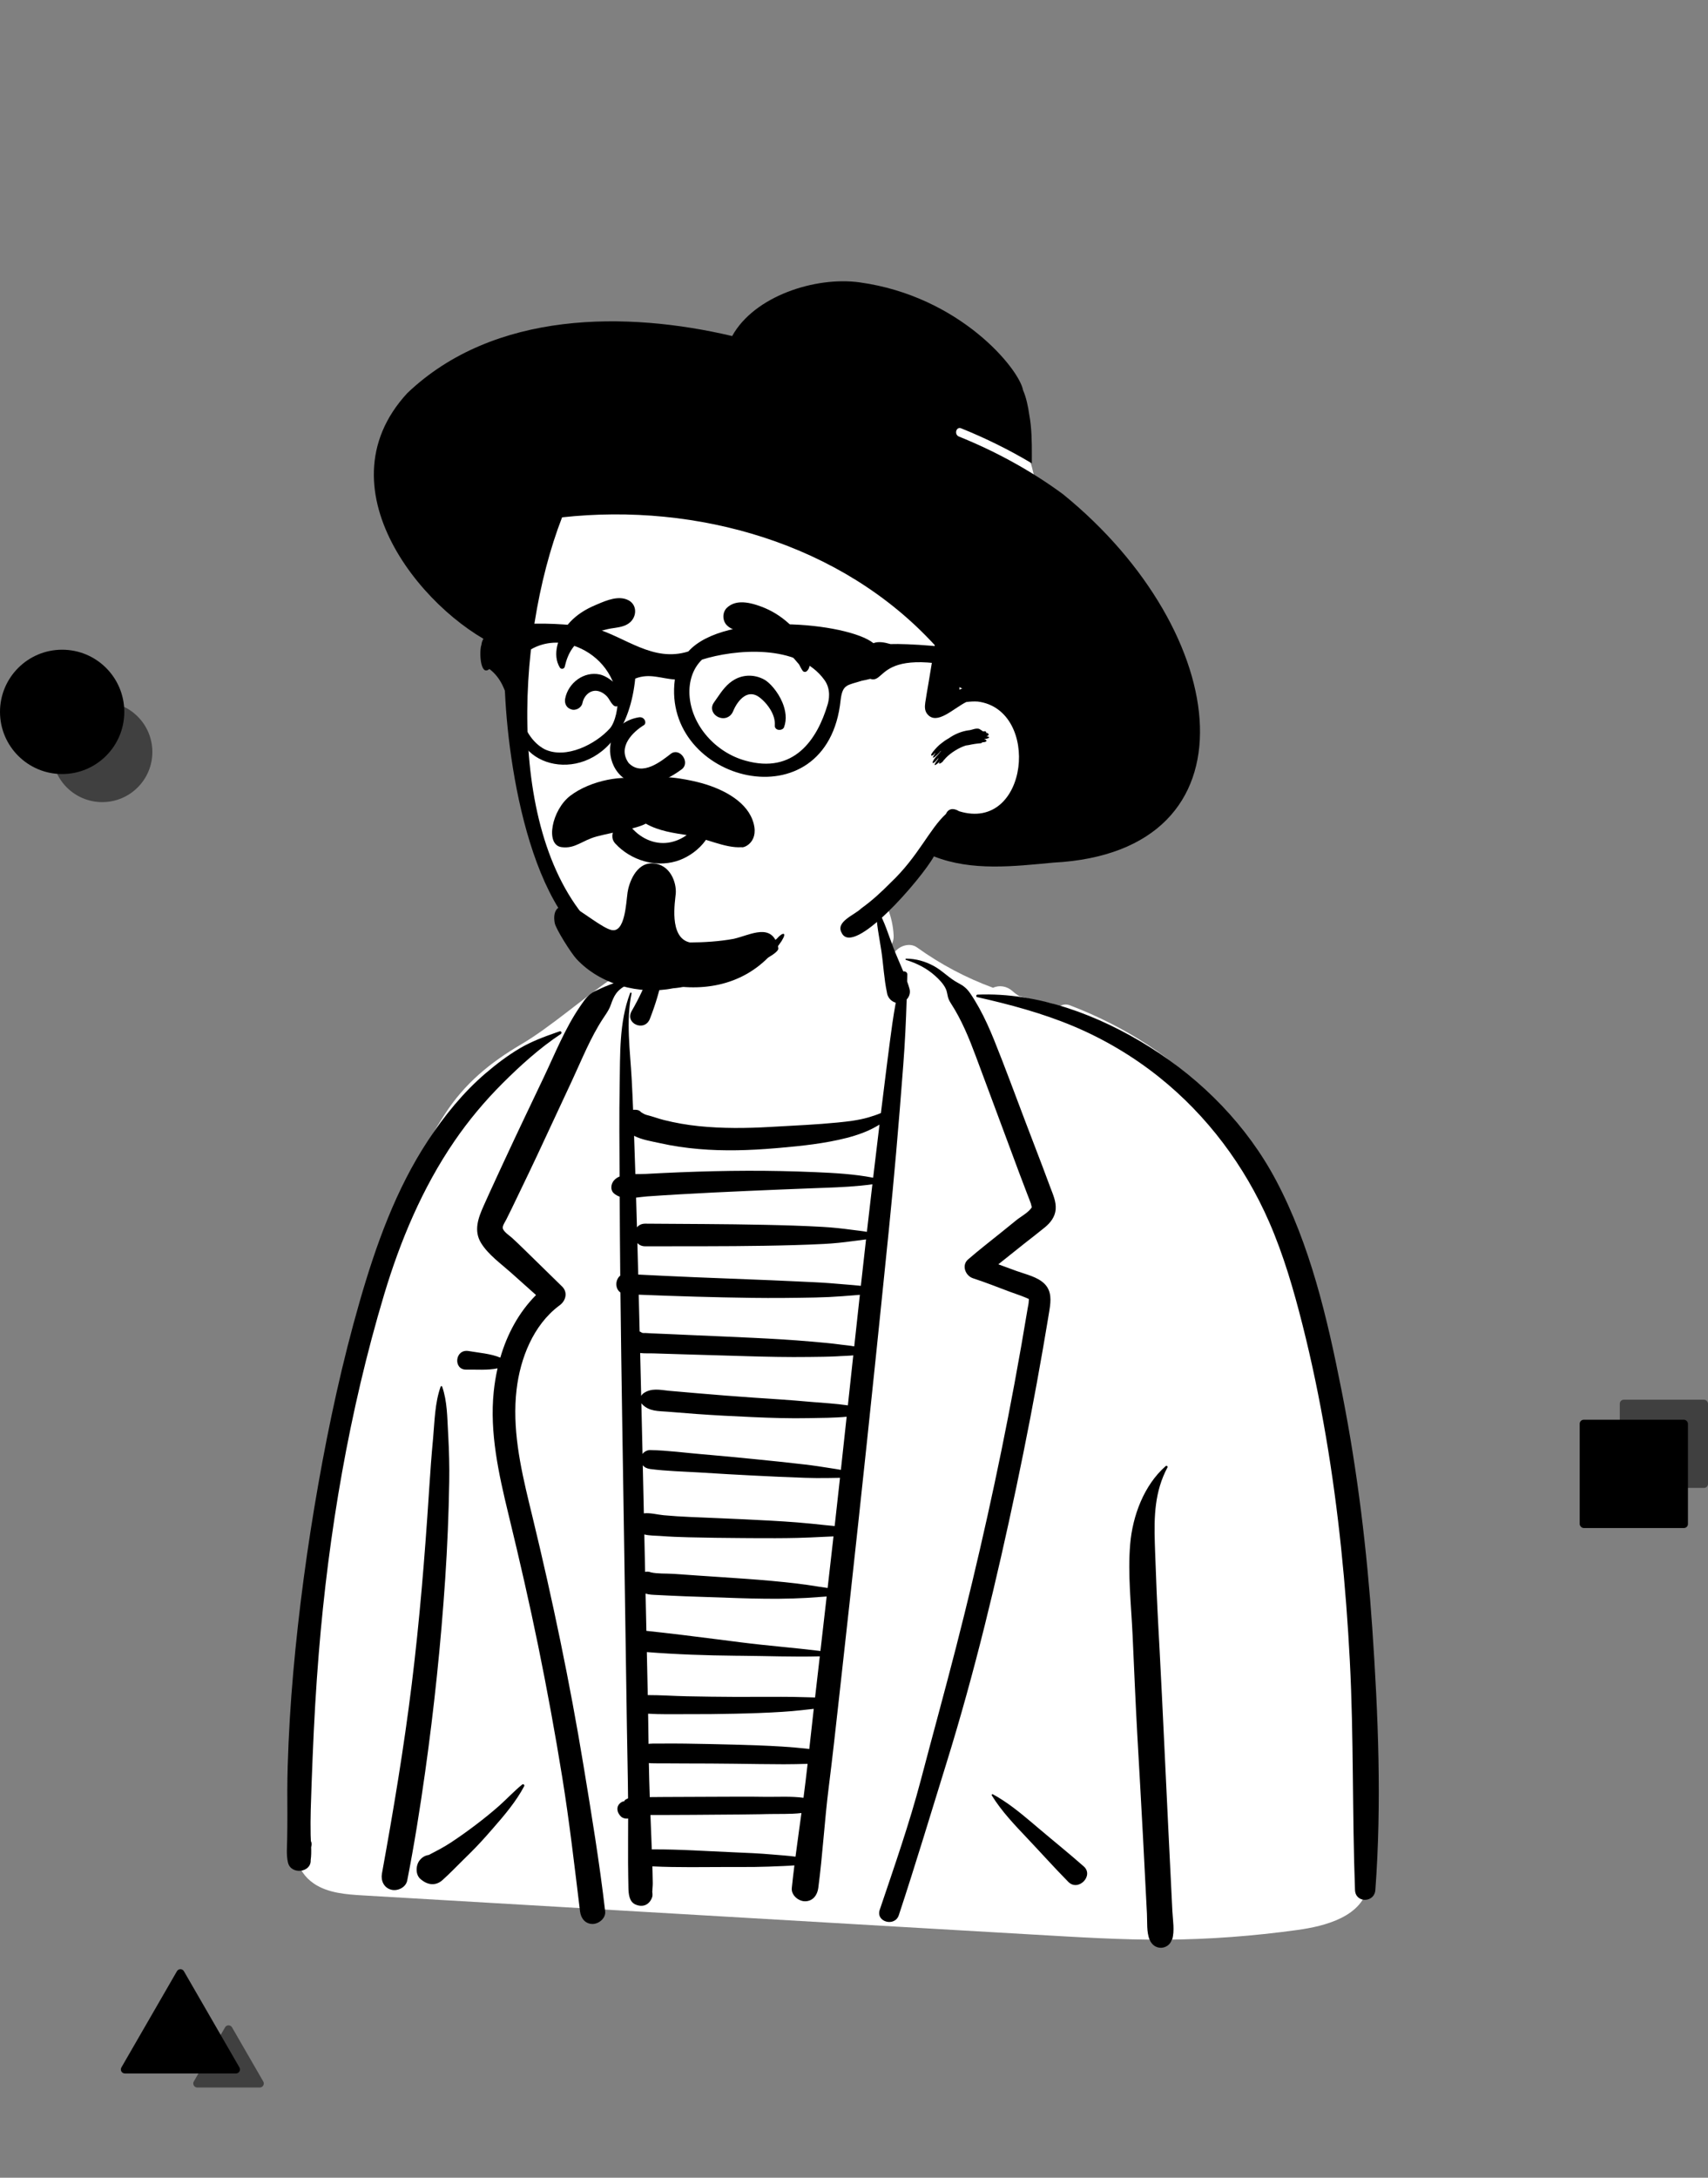 <svg width="426" height="543" viewBox="0 0 426 543" fill="none" xmlns="http://www.w3.org/2000/svg">
<rect x="0" y="0" width="426" height="543" fill="#808080" stroke="none"/>
<path fill-rule="evenodd" clip-rule="evenodd" d="M73.571 456C74.135 445.503 74.829 435.015 75.659 424.536C77.314 403.662 79.48 382.772 83.084 362.139C86.64 341.78 91.617 321.984 98.787 302.584C102.114 293.584 105.716 285.906 110.942 277.815C115.884 270.165 122.189 264.982 130.045 260.364C137.123 256.203 145.346 248.985 152.135 244.325C154.969 242.38 160.8 242.51 162.744 239.633C165.289 235.865 163.639 230.098 166.204 226.343C169.137 222.049 173.245 218.714 177.878 216.291C182.935 212.863 188.89 211.312 194.862 211.525C203.668 210.991 212.537 213.797 218.19 220.971C221.011 224.551 222.658 228.682 222.886 233.256C222.946 234.446 222.564 235.384 221.935 236.061C222.308 236.56 222.679 237.059 223.047 237.561C224.204 235.846 226.907 234.935 228.708 236.229C234.601 240.463 240.969 243.83 247.691 246.297C249.264 245.552 251.168 245.897 252.515 247.113C253.061 247.606 253.641 248.028 254.248 248.386C256.74 249.063 259.271 249.628 261.839 250.064C262.643 250.201 263.324 250.658 263.841 251.274C264.607 250.557 265.659 250.213 266.833 250.662C280.399 255.838 293.21 263.879 302.948 274.773C313.736 286.842 319.402 301.855 323.716 317.236C328.385 333.886 331.37 350.951 333.876 368.044C336.416 385.364 338.917 402.751 340.665 420.171C341.648 429.974 342.023 439.866 341.578 449.712C341.356 454.633 340.907 459.538 340.192 464.412C340.025 465.552 339.851 466.865 339.57 468.176C340.424 468.01 341.441 468.733 341.268 469.889C340.063 477.944 330.333 480.291 323.623 481.218C312.647 482.735 301.614 483.576 290.532 483.641C279.643 483.704 268.755 483.005 257.888 482.378C246.746 481.736 235.605 481.091 224.464 480.437C179.827 477.818 135.187 475.227 90.55 472.606C86.472 472.367 81.815 472.043 78.322 469.675C73.534 466.429 73.287 461.271 73.571 456Z" fill="white"/>
<path fill-rule="evenodd" clip-rule="evenodd" d="M291.176 365.905C291.331 365.615 290.972 365.354 290.733 365.563C285.314 370.323 282.477 377.967 281.882 385.033C281.252 392.525 282.146 400.283 282.487 407.772C282.867 416.114 283.209 424.46 283.673 432.798C284.144 441.258 284.651 449.715 285.086 458.177L286.064 477.211C286.168 479.24 285.943 481.734 286.721 483.628C287.926 486.563 291.506 486.108 292.259 483.655L292.282 483.575L292.351 483.628C293.015 481.417 292.518 478.792 292.405 476.506L291.38 455.709C290.656 441.01 290.01 426.31 289.232 411.613L288.968 406.714C288.604 400.12 288.325 393.542 288.101 386.949L288.028 384.751C287.816 378.131 287.984 371.882 291.176 365.905ZM159.815 243.876C156.796 243.589 154.516 244.591 151.776 245.646C150.582 246.106 149.451 246.637 148.305 247.186C146.871 247.875 145.949 249.092 145.066 250.378L144.594 251.071C140.917 256.464 138.443 262.685 135.652 268.556C132.388 275.424 129.09 282.277 125.895 289.177L124.318 292.577C123.53 294.277 122.744 295.978 121.97 297.684L120.632 300.653C119.288 303.665 118.083 306.851 119.999 309.958C121.78 312.848 124.937 315.084 127.438 317.317C129.523 319.181 131.609 321.045 133.696 322.908C129.383 327.231 126.487 332.675 124.785 338.513C122.367 337.505 119.415 337.311 116.914 336.875C113.414 336.264 112.985 341.568 116.289 341.503C118.728 341.456 121.59 341.705 124.093 341.191C123.658 343.109 123.343 345.056 123.142 347.009C122.09 357.244 124.388 367.538 126.785 377.441L126.982 378.254C129.585 388.972 132.053 399.719 134.261 410.526C136.473 421.356 138.464 432.232 140.231 443.144C142.029 454.251 143.302 465.419 144.669 476.585C144.876 478.275 145.939 479.723 147.804 479.723C149.359 479.723 151.135 478.271 150.94 476.585C149.528 464.426 147.527 452.33 145.539 440.254C142.114 419.458 137.803 398.842 132.844 378.362L131.978 374.795C129.747 365.545 127.723 356.014 128.842 346.473C129.753 338.704 132.999 330.42 139.413 325.594L139.608 325.449C141.107 324.349 141.683 322.246 140.207 320.797C139.268 319.876 138.328 318.955 137.387 318.035L131.741 312.517L130.603 311.403C129.653 310.475 128.7 309.553 127.717 308.659C127.123 308.119 125.511 307.088 125.393 306.199C125.317 305.619 126.003 304.6 126.281 304.065L127.556 301.49C128.279 300.022 128.981 298.543 129.687 297.067C131.152 294.008 132.637 290.958 134.07 287.884L142.676 269.425C145.104 264.218 147.267 258.72 150.441 253.906L151.067 252.967C151.59 252.177 152.051 251.417 152.381 250.45C152.699 249.52 153.097 248.499 153.684 247.706C155.059 245.844 157.687 244.788 159.885 244.398C160.203 244.341 160.088 243.902 159.815 243.876ZM226.008 239.027C225.817 239.027 225.788 239.301 225.964 239.354C228.617 240.152 231.152 241.44 233.22 243.3C234.209 244.19 235.205 245.2 235.816 246.398C236.05 246.856 236.179 247.34 236.274 247.842L236.304 248.01C236.462 248.917 236.687 249.422 237.148 250.148L237.227 250.271C239.855 254.334 241.697 258.846 243.381 263.364L247.049 273.215L250.714 283.067C251.895 286.242 253.076 289.416 254.257 292.591C254.91 294.343 255.581 296.089 256.251 297.834C256.542 298.59 256.854 299.341 257.119 300.106C257.156 300.211 257.272 300.841 257.359 300.994L257.329 301.046C256.59 302.291 254.618 303.331 253.501 304.235L249.653 307.349C246.909 309.569 244.095 311.728 241.434 314.047C239.762 315.504 240.802 318.112 242.667 318.72C245.791 319.739 248.851 320.958 251.929 322.111C253.172 322.576 254.466 322.981 255.695 323.495L256.442 323.818C256.734 323.95 256.594 323.948 256.582 324.488C256.571 325.054 256.41 325.644 256.318 326.2C255.282 332.473 254.183 338.735 253.023 344.987C248.921 367.093 244.021 389.038 238.431 410.814C235.608 421.811 232.58 432.754 229.695 443.735C226.817 454.686 223.03 465.481 219.414 476.207C218.394 479.231 223.186 480.534 224.181 477.522C228.348 464.907 232.16 452.182 236.097 439.496C243.092 416.954 248.604 393.923 253.479 370.836C255.895 359.394 258.105 347.907 260.107 336.385C260.486 334.204 260.857 332.021 261.221 329.837L261.752 326.625C262.115 324.335 262.322 321.95 260.544 320.138C258.808 318.369 255.828 317.742 253.543 316.913L253.377 316.852C251.923 316.309 250.459 315.786 249 315.246C251.149 313.553 253.271 311.822 255.415 310.13C257.144 308.765 258.9 307.428 260.604 306.032C262.009 304.88 263.155 303.401 263.302 301.528C263.451 299.613 262.632 297.837 261.971 296.081L261.907 295.911C261.258 294.158 260.607 292.407 259.94 290.66L255.81 279.85C253.186 272.981 250.672 266.056 247.912 259.241C246.82 256.543 245.63 253.889 244.224 251.339C243.546 250.11 242.818 248.906 242.028 247.746C241.143 246.445 240.339 245.81 238.967 245.092C236.774 243.944 235.052 242.02 232.849 240.836C230.687 239.674 228.463 239.054 226.008 239.027ZM218.887 226.772C218.803 226.628 218.58 226.692 218.578 226.856C218.52 230.27 219.331 233.759 219.829 237.134C220.33 240.522 220.491 244.098 221.215 247.449C221.23 247.605 221.26 247.759 221.303 247.91L221.337 248.025C221.643 248.964 222.438 249.76 223.414 250.009C223.107 251.71 222.818 253.415 222.575 255.129C222.157 258.074 221.776 261.024 221.401 263.975L220.953 267.516C220.529 270.853 220.117 274.192 219.71 277.531C218.674 277.965 217.617 278.322 216.535 278.632C214.042 279.346 211.488 279.637 208.915 279.889C203.676 280.404 198.397 280.642 193.139 280.934L192.013 280.998C186.102 281.337 180.158 281.397 174.262 280.79C171.338 280.489 168.438 279.984 165.587 279.268C164.138 278.904 162.73 278.361 161.284 278.005C160.804 277.887 160.376 277.615 159.895 277.325C159.682 277.055 159.382 276.85 158.992 276.771L158.887 276.753L158.782 276.738L158.746 276.721L158.749 276.733C158.453 276.693 158.172 276.693 157.907 276.729C157.802 274.126 157.687 271.522 157.544 268.92C157.159 261.929 156.097 254.637 157.515 247.707C157.562 247.474 157.246 247.392 157.163 247.61C154.381 254.946 154.694 262.968 154.554 270.689C154.417 278.239 154.5 285.795 154.537 293.348C153.997 293.578 153.515 293.89 153.133 294.328C152.37 295.203 152.151 296.723 153.133 297.568C153.568 297.942 154.05 298.202 154.561 298.383C154.588 304.944 154.634 311.505 154.7 318.067C153.454 319.03 153.337 321.319 154.747 322.27C154.982 343.518 155.368 364.767 155.688 386.012L156.358 430.585C156.447 436.523 156.595 442.462 156.648 448.4L156.606 448.416L156.458 448.485C156.208 448.603 155.836 448.792 155.759 448.987C155.739 449.038 155.734 449.072 155.736 449.099C155.327 449.156 154.922 449.349 154.571 449.682C153.706 450.505 153.881 451.746 154.571 452.585L154.756 452.809C155.185 453.331 156.002 453.533 156.669 453.426C156.662 457.132 156.638 460.839 156.65 464.545C156.654 465.677 156.671 466.809 156.69 467.941L156.737 470.655C156.768 472.204 156.905 474.173 158.49 474.869C160.278 475.654 161.881 475.011 162.605 473.193C162.802 472.7 162.759 472.242 162.688 471.755C162.71 471.024 162.825 470.176 162.81 469.497L162.751 466.668C162.742 466.231 162.724 465.795 162.712 465.359L162.764 465.364C169.117 465.673 175.515 465.522 181.879 465.518L184.71 465.523C187.071 465.525 189.438 465.512 191.796 465.422L192.68 465.384C194.446 465.301 196.302 465.275 198.133 465.117C197.899 466.997 197.681 468.879 197.487 470.763C197.303 472.549 199.145 474.067 200.788 474.067C202.739 474.067 203.855 472.532 204.089 470.763C205.192 462.419 205.643 453.997 206.696 445.648C207.64 438.17 208.458 430.675 209.29 423.183L209.568 420.685C212.611 393.42 215.566 366.144 218.392 338.855L219.708 326.098C221.037 313.241 222.374 300.382 223.501 287.506C224.146 280.144 224.74 272.78 225.299 265.412C225.71 259.998 225.967 254.614 226.135 249.211C226.796 248.53 227.128 247.535 226.835 246.508C226.664 245.909 226.464 245.313 226.254 244.718C226.267 244.133 226.281 243.548 226.292 242.963C226.303 242.409 225.741 242.124 225.291 242.216C224.474 240.234 223.574 238.27 222.822 236.308C221.606 233.133 220.604 229.711 218.887 226.772ZM286.793 261.096C274.082 253.122 258.952 247.385 243.798 248.003C243.454 248.017 243.357 248.543 243.714 248.622C251.798 250.429 259.97 252.629 267.622 255.831C275.297 259.043 282.594 263.368 289.094 268.566C301.086 278.155 310.407 290.627 316.545 304.687C320.14 312.923 322.66 321.618 324.86 330.316C327.188 339.522 329.107 348.826 330.703 358.187C333.855 376.677 335.69 395.371 336.666 414.097C337.659 433.145 337.25 452.207 337.958 471.259C338.081 474.559 342.794 474.495 343.034 471.259C344.639 449.598 343.75 427.593 342.265 405.948C340.93 386.49 338.599 367.072 334.846 347.927L334.519 346.268C331.01 328.556 326.778 310.414 318.295 294.373C311.052 280.678 299.871 269.3 286.793 261.096ZM110.285 345.75C110.219 345.56 109.968 345.563 109.901 345.75C108.452 349.81 108.4 354.391 108.015 358.671L107.985 359C107.615 362.903 107.337 366.812 107.079 370.723L106.983 372.19C105.945 388.147 104.647 404.086 102.692 419.96C100.744 435.773 98.11 451.476 95.262 467.148C94.945 468.893 95.717 470.67 97.545 471.173C99.156 471.616 101.225 470.622 101.566 468.888C103.334 459.892 104.764 450.885 106.04 441.811C108.286 425.834 109.961 409.783 111.039 393.684C111.58 385.599 111.913 377.517 112.045 369.414C112.106 365.654 112.009 361.886 111.809 358.13L111.761 357.264C111.54 353.425 111.562 349.411 110.285 345.75ZM247.633 447.387C247.463 447.295 247.253 447.484 247.36 447.66C249.821 451.664 253.151 455.116 256.369 458.518C259.733 462.075 263.014 465.739 266.447 469.226C268.927 471.744 272.916 467.681 270.299 465.37C266.619 462.121 262.772 459.034 259.027 455.858L257.389 454.468C254.318 451.871 251.156 449.298 247.633 447.387ZM130.734 445.382C130.917 445.032 130.498 444.748 130.212 444.98C128.227 446.596 126.448 448.523 124.531 450.229C122.633 451.918 120.663 453.493 118.64 455.03C116.609 456.573 114.533 458.054 112.401 459.456C110.633 460.618 108.81 461.549 106.958 462.515C106.101 462.625 105.307 463.046 104.671 463.845C103.666 465.108 103.559 467.49 104.953 468.586L105.204 468.783C106.83 470.063 108.761 470.219 110.363 468.783C112.151 467.18 113.841 465.417 115.558 463.723L116.074 463.217C117.919 461.422 119.719 459.569 121.416 457.633L122.953 455.883C125.803 452.63 128.77 449.123 130.734 445.382ZM139.879 257.817C140.209 257.599 140.005 257.009 139.598 257.15L138.85 257.408C135.726 258.495 132.511 259.7 129.674 261.373C126.626 263.171 123.812 265.312 121.123 267.609C115.558 272.365 110.823 278.212 106.799 284.307C98.725 296.538 93.732 310.544 89.701 324.559C85.402 339.503 82.093 354.768 79.391 370.076C76.645 385.633 74.527 401.33 73.135 417.067C72.449 424.819 71.988 432.576 71.757 440.355C71.638 444.357 71.642 448.356 71.675 452.359C71.683 453.389 71.677 454.418 71.665 455.447L71.626 458.534C71.605 460.486 71.371 462.538 71.835 464.445C72.581 467.515 77.652 466.942 77.485 463.804C77.638 462.76 77.644 461.682 77.604 460.6C77.628 460.461 77.655 460.319 77.684 460.174C77.767 459.76 77.696 459.376 77.533 459.046C77.507 458.527 77.483 458.012 77.475 457.505C77.442 455.444 77.444 453.391 77.501 451.33C77.621 446.986 77.793 442.641 77.968 438.298C78.316 429.62 78.801 420.938 79.504 412.282C81.949 382.149 87.113 351.845 95.786 322.856C99.814 309.394 105.367 296.178 113.331 284.546C116.866 279.381 120.855 274.611 125.276 270.184C129.726 265.729 134.629 261.297 139.879 257.817ZM199.891 452.065L199.29 456.416C198.99 458.592 198.692 460.769 198.41 462.947C196.491 462.684 194.529 462.574 192.68 462.41C189.444 462.123 186.185 461.984 182.94 461.85C176.228 461.573 169.482 461.092 162.764 461.126C162.695 461.126 162.63 461.131 162.564 461.136L162.231 452.551L166.952 452.543C170.951 452.537 174.95 452.503 178.949 452.469C182.552 452.438 186.155 452.433 189.756 452.358L191.3 452.321C194.031 452.247 197.047 452.399 199.891 452.065ZM161.835 439.603C162.028 439.625 162.224 439.644 162.432 439.653C163.367 439.693 164.309 439.665 165.245 439.673C167.237 439.69 169.229 439.704 171.222 439.704C175.207 439.703 179.191 439.727 183.175 439.775C187.276 439.825 191.375 439.896 195.476 439.904C197.464 439.908 199.445 439.855 201.431 439.8C201.11 442.625 200.774 445.449 200.403 448.266C197.318 447.849 194 448.059 190.985 448.031L190.594 448.025C186.478 447.955 182.36 448.007 178.243 448.012C174.009 448.017 169.775 448.031 165.54 448.065L162.061 448.094L162.055 447.919C161.953 445.15 161.887 442.377 161.835 439.603ZM202.962 426.084C202.576 429.42 202.214 432.761 201.845 436.101C201.6 436.063 201.351 436.03 201.098 436.004C199.108 435.796 197.122 435.617 195.125 435.493C191.144 435.246 187.163 435.116 183.175 435.009C179.074 434.899 174.973 434.814 170.871 434.756C168.878 434.728 166.886 434.731 164.893 434.745C163.958 434.751 163.014 434.722 162.081 434.785C161.97 434.792 161.863 434.804 161.758 434.816L161.688 429.801C161.675 428.965 161.663 428.13 161.649 427.294C164.73 427.484 167.861 427.412 170.939 427.413L171.648 427.414C175.516 427.432 179.385 427.379 183.252 427.299C187.241 427.215 191.222 427.085 195.204 426.829C196.817 426.726 198.419 426.588 200.023 426.411L200.826 426.319C201.524 426.237 202.243 426.17 202.962 426.084ZM161.332 411.932C168.75 412.521 176.128 412.767 183.566 412.841L184.683 412.85C191.255 412.9 197.882 413.172 204.471 412.997C204.077 416.416 203.684 419.834 203.288 423.252C202.345 423.208 201.397 423.208 200.475 423.174C198.599 423.107 196.729 423.09 194.852 423.086C190.985 423.077 187.119 423.11 183.252 423.103C179.266 423.094 175.282 423.027 171.297 422.952C168.066 422.891 164.802 422.648 161.562 422.657L161.332 411.932ZM161.018 397.348C161.877 397.633 162.892 397.652 164.005 397.703L166.877 397.846C168.208 397.911 169.539 397.973 170.871 398.021C175.308 398.184 179.746 398.336 184.185 398.477C188.733 398.622 193.304 398.706 197.853 398.562C200.081 398.492 202.291 398.375 204.512 398.189C205.061 398.143 205.621 398.113 206.182 398.073C205.665 402.602 205.146 407.131 204.625 411.66C198.068 410.854 191.461 410.353 184.912 409.519L178.99 408.763C173.072 408.007 167.158 407.265 161.218 406.639L161.018 397.348ZM160.702 382.602C161.963 382.914 163.4 382.899 164.612 382.975L164.836 382.991C167.131 383.165 169.432 383.252 171.732 383.309C176.24 383.42 180.751 383.476 185.261 383.503L187.973 383.52C191.588 383.541 195.201 383.55 198.818 383.466C201.137 383.412 203.452 383.299 205.77 383.182C206.464 383.147 207.174 383.124 207.886 383.088C207.401 387.376 206.912 391.663 206.423 395.951C205.662 395.83 204.897 395.738 204.168 395.614C202.299 395.298 200.435 395.046 198.553 394.821C194.478 394.332 190.382 393.98 186.287 393.683C182.084 393.378 177.877 393.12 173.673 392.825L170.696 392.615C169.703 392.546 168.711 392.48 167.718 392.419C166.022 392.314 164.051 392.432 162.369 392.063C161.914 391.873 161.408 391.829 160.902 391.938L160.702 382.602ZM160.32 365.343C160.756 365.898 161.408 366.189 162.185 366.289C166.233 366.815 170.385 366.899 174.467 367.147L175.187 367.192C179.402 367.47 183.62 367.689 187.838 367.913C192.171 368.143 196.503 368.331 200.84 368.482C202.681 368.546 204.532 368.554 206.375 368.53L207.165 368.518C207.923 368.505 208.716 368.507 209.51 368.481C209.07 372.491 208.626 376.5 208.176 380.508C207.366 380.42 206.555 380.353 205.77 380.27C203.453 380.025 201.139 379.782 198.818 379.599C194.418 379.252 190.016 379.043 185.608 378.825C181.099 378.602 176.587 378.453 172.077 378.242C169.89 378.14 167.704 378.013 165.524 377.811C163.996 377.671 162.181 377.15 160.587 377.341C160.5 373.342 160.409 369.342 160.32 365.343ZM159.964 349.882C160.033 349.989 160.114 350.092 160.212 350.189C161.994 351.951 164.191 351.815 166.552 352L166.697 352.012C169.012 352.207 171.327 352.392 173.645 352.559C178.276 352.894 182.917 353.128 187.556 353.336C192.303 353.55 197.081 353.697 201.833 353.6C204.876 353.538 208.063 353.549 211.166 353.252C210.69 357.668 210.21 362.083 209.727 366.498C208.855 366.334 207.976 366.208 207.144 366.077C205.048 365.746 202.949 365.415 200.84 365.172C196.626 364.686 192.411 364.232 188.189 363.822C184.578 363.472 180.969 363.116 177.356 362.796L175.187 362.608C170.876 362.245 166.51 361.647 162.185 361.558C161.472 361.543 160.666 361.932 160.258 362.544C160.162 358.323 160.063 354.103 159.964 349.882ZM159.665 337.365C160.766 337.499 161.952 337.423 162.968 337.456C165.537 337.54 168.106 337.618 170.675 337.694L186.09 338.149C191.338 338.304 196.605 338.42 201.855 338.346C204.165 338.314 206.485 338.31 208.794 338.184L209.563 338.137C210.513 338.074 211.679 338.065 212.818 337.949L211.473 350.413C208.384 349.966 205.201 349.799 202.139 349.537L201.484 349.479C196.968 349.068 192.429 348.795 187.904 348.488C183.262 348.174 178.627 347.792 173.992 347.401C171.675 347.207 169.359 347.012 167.044 346.799L166.758 346.771C164.571 346.542 162.515 346.056 160.578 347.346C160.294 347.535 160.072 347.787 159.921 348.069C159.836 344.501 159.753 340.933 159.665 337.365ZM159.306 322.82C168.694 323.198 178.083 323.485 187.478 323.611C192.766 323.682 198.048 323.632 203.335 323.521C205.628 323.473 207.94 323.363 210.231 323.188L211.089 323.119C212.178 323.027 213.323 322.96 214.462 322.851C213.991 327.136 213.524 331.422 213.06 335.708C211.94 335.5 210.768 335.404 209.786 335.278L209.563 335.248C207.122 334.912 204.658 334.716 202.206 334.5C197.43 334.079 192.63 333.808 187.842 333.577C182.938 333.341 178.032 333.141 173.128 332.922L168.223 332.703C167.405 332.666 166.588 332.631 165.771 332.596C164.602 332.547 163.435 332.5 162.267 332.451C161.691 332.428 161.092 332.349 160.515 332.379L160.351 332.357C160.275 332.347 160.208 332.34 160.147 332.333C159.99 332.213 159.821 332.114 159.642 332.039L159.534 331.997L159.306 322.82ZM216.001 309.035C215.565 312.893 215.134 316.752 214.709 320.611C213.37 320.458 212.015 320.373 210.736 320.258C208.159 320.027 205.569 319.824 202.983 319.705L197.815 319.465C194.37 319.305 190.925 319.151 187.478 319.025C178.043 318.681 168.608 318.286 159.179 317.804C159.112 315.187 159.044 312.569 158.974 309.952C159.426 310.437 160.08 310.756 160.939 310.754C170.839 310.728 180.746 310.785 190.644 310.622C195.599 310.54 200.547 310.42 205.496 310.166C207.918 310.042 210.353 309.788 212.756 309.455C213.781 309.313 214.902 309.211 216.001 309.035ZM217.586 295.289C217.12 299.24 216.664 303.193 216.215 307.147C214.985 306.927 213.715 306.811 212.568 306.654C210.104 306.319 207.625 306.052 205.142 305.912C200.313 305.638 195.48 305.5 190.644 305.398C180.746 305.187 170.839 305.189 160.939 305.11C160.009 305.103 159.319 305.471 158.866 306.021C158.797 303.553 158.725 301.086 158.65 298.617C159.606 298.516 160.554 298.373 161.431 298.312C164.128 298.124 166.825 297.952 169.523 297.797C175.154 297.473 180.79 297.197 186.425 296.952C192.061 296.706 197.699 296.467 203.337 296.258L205.802 296.168C209.723 296.022 213.71 295.837 217.586 295.289ZM219.359 280.406C218.874 284.408 218.397 288.411 217.921 292.415L217.776 293.654C213.061 292.737 208.092 292.468 203.337 292.265C197.698 292.025 192.069 291.902 186.425 291.919C180.786 291.936 175.157 292.07 169.523 292.303C166.708 292.419 163.893 292.553 161.08 292.706C160.306 292.748 159.399 292.726 158.466 292.739C158.446 292.11 158.428 291.481 158.407 290.852C158.321 288.304 158.237 285.756 158.15 283.208C160.053 284.187 162.527 284.581 164.439 284.998L164.657 285.046C167.815 285.756 171.039 286.216 174.262 286.498C180.591 287.05 186.987 286.844 193.31 286.308L194.418 286.214C199.971 285.732 205.727 285.121 211.11 283.745C213.674 283.09 216.325 282.174 218.623 280.845C218.862 280.707 219.108 280.561 219.359 280.406ZM165.893 232.845C165.838 232.628 165.514 232.579 165.408 232.781C164.66 234.203 164.382 235.91 163.863 237.433C163.304 239.071 162.783 240.721 162.166 242.339C160.878 245.719 159.359 248.968 157.548 252.099C155.754 255.2 160.777 257.414 162.097 254.019C163.46 250.516 164.58 246.894 165.257 243.192C165.588 241.386 165.883 239.555 165.978 237.72C166.061 236.143 166.282 234.382 165.893 232.845Z" fill="black"/>
<path fill-rule="evenodd" clip-rule="evenodd" d="M129.235 164.066C129.376 156.131 129.531 148.037 130.71 140.18C131.862 132.498 135.032 125.554 140.478 119.975C152.048 108.126 168.818 105.232 184.428 102.58L211.117 98.045C219.259 96.661 227.945 94.451 236.172 96.412C240.225 97.379 243.668 99.624 246.814 102.281C249.847 104.842 253.107 107.592 255.162 111.038C257.221 114.488 257.929 118.521 258.598 122.424C259.353 126.823 259.939 131.257 260.356 135.702C261.191 144.607 261.305 153.578 260.699 162.502C260.406 166.83 259.939 171.145 259.343 175.442C259.048 177.572 258.714 179.698 258.336 181.815C258.225 182.44 258.141 183.131 258.027 183.83C258.869 186.226 259.347 188.708 259.308 191.18C259.195 198.459 253.056 203.042 246.868 205.503C243.279 206.93 239.528 207.899 236.002 209.493C232.293 211.17 229.769 213.887 227.233 216.988C222.397 222.901 216.939 228.216 210.707 232.649C197.494 242.05 180.758 246.497 164.727 243.122C160.88 242.312 156.999 241.055 153.542 239.16C149.891 237.16 147.146 234.261 144.841 230.835C140.561 224.473 137.491 217.309 135.169 210.019C132.801 202.583 131.12 195.133 130.203 187.379C129.289 179.65 129.096 171.843 129.235 164.066Z" fill="white"/>
<path fill-rule="evenodd" clip-rule="evenodd" d="M214.401 70.404C203.357 68.883 188.113 73.825 182.613 83.79C156.353 77.594 123.233 77.391 101.59 98.019C79.006 122.488 107.373 154.751 126.182 162.025C124.813 168.687 126.948 211.364 142.057 230.4C154.047 246.529 181.97 253.973 194.891 234.708L194.992 234.549C196.376 232.324 195.184 232.395 193.763 234.05C181.111 245.187 163.908 245.377 150.651 233.624C125.807 212.141 128.368 159.467 140.191 128.994C173.855 125.294 209.898 135.507 233.149 160.871L231.577 170.345C231.309 171.959 231.005 173.572 230.773 175.192C230.624 176.23 230.607 177.262 231.326 178.102C233.698 180.876 237.695 176.708 240.985 175.05C241.956 174.914 242.929 174.861 243.883 174.928C259.686 176.965 256.572 207.65 239.203 202.272C237.744 201.362 236.49 201.64 235.924 202.96C231.784 206.756 229.054 213.525 222.176 220.046C219.749 222.491 217.541 224.538 214.811 226.5C213.207 228.123 208.369 229.777 209.903 232.555C212.803 238.875 229.906 219.023 232.93 213.533C242.404 217.278 252.904 216.006 262.722 215.091C314.518 212.395 307.604 157.744 265.148 123.241C257.156 117.352 248.338 112.548 239.173 108.851C237.921 108.346 238.468 106.289 239.737 106.801C245.802 109.248 251.714 112.16 257.35 115.53L257.358 113.515C257.366 110.121 257.313 106.588 256.724 103.487C256.43 101.339 255.935 99.044 255.173 97.317C254.23 92.024 239.468 73.856 214.401 70.404ZM244.574 181.973C243.774 181.212 242.281 182.119 241.569 182.096C239.748 182.346 238.019 183.115 236.67 184.065C235.779 184.565 235.155 185.034 234.633 185.465L234.619 185.461C234.623 185.461 234.628 185.465 234.632 185.466L234.583 185.5C233.823 186.04 231.043 189.082 232.8 188.264C232.931 188.093 233.065 187.93 233.2 187.769C233.214 187.791 233.235 187.813 233.259 187.834L233.16 187.98C231.667 190.228 234.245 187.86 234.641 187.231C234.66 187.246 234.681 187.256 234.702 187.267L234.186 187.897C234.114 187.986 234.057 188.057 234.01 188.118L233.901 188.223C232.175 189.921 232.121 191.45 234.126 188.939C234.047 189.057 233.984 189.182 233.975 189.294L233.856 189.445C232.281 191.476 233.562 190.755 234.345 189.887L234.41 189.813L234.397 189.833C233.669 190.955 235.113 190.168 235.368 189.568L235.379 189.54C235.657 189.313 235.828 189.058 235.887 188.994L235.898 188.983C237.252 187.595 239.214 186.42 240.881 185.886C241.123 185.84 241.368 185.803 241.615 185.777C242.617 185.553 243.631 185.4 244.655 185.317C244.78 185.302 244.907 185.21 245.002 185.091C246.551 185.039 246.073 184.403 245.43 184.285L245.419 184.283L245.546 184.273C246.54 184.175 247.219 183.819 246.214 183.599L246.087 183.574C246.102 183.55 246.116 183.525 246.129 183.501C246.99 183.406 246.428 182.569 245.951 182.771C246.152 182.114 245.233 182.442 245.118 182.344C245.031 182.247 244.922 182.162 244.86 182.157C244.583 181.961 244.717 181.979 244.574 181.973ZM239.308 171.323L239.51 171.441C239.673 171.537 239.841 171.6 240.009 171.637C239.771 171.738 239.536 171.848 239.304 171.965C239.308 171.822 239.31 171.679 239.31 171.537L239.308 171.323Z" fill="black"/>
<path fill-rule="evenodd" clip-rule="evenodd" d="M160.566 214.706C163.173 215.462 165.971 215.529 168.628 214.749C171.039 214.041 173.513 212.483 175.287 210.421C176.863 208.59 177.883 206.364 177.843 203.988C177.839 203.717 177.742 203.491 177.593 203.315C177.432 203.126 177.208 202.996 176.968 202.939C176.721 202.881 176.46 202.902 176.237 203.003C176.036 203.094 175.864 203.25 175.756 203.477C175.483 203.835 175.212 204.189 174.939 204.532C172.747 207.241 170.625 209.266 167.329 209.992C165.54 210.386 163.754 210.211 162.116 209.61C160.361 208.966 158.776 207.835 157.533 206.387C156.971 205.732 156.308 205.465 155.66 205.46C154.926 205.455 154.199 205.797 153.652 206.343C153.115 206.88 152.755 207.61 152.722 208.373C152.693 209.042 152.912 209.742 153.492 210.366C155.405 212.422 157.884 213.928 160.566 214.706ZM160.647 180.776C157.974 182.402 153.903 186.193 156.778 190.223C160.161 193.777 165.033 189.702 167.434 187.86C169.66 186.431 172.161 190.105 170.096 191.772C152.748 204.628 145.707 181.201 159.295 178.864C160.791 178.607 161.347 180.273 160.647 180.776ZM185.644 173.622C186.503 173.072 187.513 172.883 188.633 173.393C189.508 173.792 191.043 175.119 192.111 176.865C192.841 178.059 193.36 179.46 193.252 180.919C193.227 181.258 193.352 181.508 193.549 181.692C193.705 181.838 193.93 181.945 194.194 181.979C194.419 182.007 194.67 181.982 194.874 181.918C195.263 181.797 195.469 181.544 195.546 181.338C196.294 179.35 195.972 177.132 195.134 175.131C194.003 172.43 191.949 170.168 190.603 169.438C188.3 168.19 185.583 168.132 183.277 169.404C181.314 170.487 180.086 172.235 178.866 174.016C178.606 174.395 178.348 174.771 178.082 175.14C177.549 175.88 177.496 176.614 177.702 177.244C177.931 177.941 178.515 178.53 179.245 178.838C179.919 179.122 180.702 179.162 181.395 178.87C181.98 178.623 182.517 178.141 182.857 177.324C183.429 175.948 184.383 174.429 185.644 173.622ZM142.024 176.684C142.612 176.991 143.072 177.083 143.724 176.887C144.085 176.779 144.442 176.571 144.721 176.291C144.998 176.014 145.198 175.67 145.275 175.288C145.466 174.345 145.981 173.462 146.716 172.887C147.344 172.395 148.136 172.134 149.015 172.281C149.964 172.44 150.868 173.049 151.49 173.767C151.698 174.007 151.861 174.28 152.025 174.551C152.332 175.057 152.63 175.528 153.053 175.901C153.213 176.042 153.455 176.14 153.689 176.14C153.784 176.14 153.88 176.125 153.972 176.096C154.916 175.148 155.098 174.428 155.067 173.714C155.035 172.966 154.741 172.208 154.264 171.501C153.147 169.843 151.025 168.483 149.594 168.175C147.633 167.754 145.686 168.26 144.125 169.356C142.519 170.484 141.328 172.235 140.957 174.208C140.868 174.683 140.906 175.196 141.087 175.641C141.263 176.076 141.571 176.448 142.024 176.684ZM181.32 155.941C182.497 157.088 183.889 157.266 185.298 157.424C186.081 157.513 186.706 157.584 187.321 157.723C189.011 158.105 190.682 158.68 192.206 159.508C193.799 160.374 195.536 161.419 196.785 162.757C197.082 163.075 197.362 163.409 197.642 163.744C197.898 164.049 198.144 164.343 198.404 164.626C198.702 164.952 198.985 165.293 199.267 165.633C199.441 165.92 199.475 165.991 199.51 166.065C199.563 166.175 199.625 166.299 199.695 166.431C199.791 166.613 199.903 166.812 200.021 166.992C200.217 167.321 200.322 167.412 200.413 167.453C200.564 167.52 200.707 167.553 200.845 167.535C200.975 167.518 201.098 167.456 201.219 167.353C201.823 166.843 202.001 166.004 201.983 165.114C201.955 163.764 201.458 162.268 200.999 161.349C199.932 159.214 198.453 156.993 196.674 155.399C194.644 153.58 192.423 152.202 189.873 151.253C188.287 150.663 186.452 150.121 184.725 150.19C183.482 150.239 182.296 150.609 181.316 151.532C180.714 152.099 180.425 152.906 180.425 153.712C180.425 154.534 180.725 155.361 181.32 155.941ZM139.631 166.448C139.705 166.571 139.809 166.656 139.924 166.706C140.045 166.76 140.18 166.775 140.309 166.753C140.438 166.731 140.561 166.673 140.658 166.584C140.751 166.498 140.822 166.384 140.854 166.245C141.635 162.811 143.152 160.256 146.389 158.608C147.982 157.798 149.813 157.283 151.547 156.872C152.051 156.753 152.583 156.675 153.119 156.597C154.799 156.352 156.491 156.07 157.587 154.711C158.247 153.892 158.524 152.845 158.367 151.887C158.22 150.986 157.693 150.159 156.736 149.663C154.354 148.43 151.393 149.64 148.987 150.671C148.809 150.747 148.633 150.822 148.462 150.895C146.109 151.889 143.963 153.201 142.2 155.077C140.8 156.566 139.503 158.767 138.981 161.031C138.546 162.914 138.649 164.837 139.631 166.448Z" fill="black"/>
<path fill-rule="evenodd" clip-rule="evenodd" d="M160.258 194.576C164.193 192.802 171.26 194.35 173.825 194.966C179.79 196.397 185.79 199.491 187.645 204.339C189.734 209.802 185.565 211.521 184.952 211.24C180.823 211.532 175.905 208.933 171.579 208.263C168.066 207.714 164.361 207.235 161.07 205.367C158.667 206.69 153.24 207.405 148.86 208.561C145.13 209.546 143.514 211.682 140.056 211.228C135.911 210.684 137.608 201.958 142.227 198.424C147.282 194.555 155.832 192.987 160.258 194.576ZM152.465 231.883C155.908 232.723 156.14 225.17 156.525 222.501C156.827 220.416 158.526 215.04 162.835 215.272C167.144 215.504 168.763 220.008 168.545 222.81C168.403 224.627 166.73 233.83 172.069 234.994C175.473 234.982 179.411 234.752 182.99 234.091C187.203 233.137 192.68 229.793 194.127 236.378C194.648 238.747 176.092 245.788 167.857 246.425C159.507 248.118 149.736 245.514 143.791 239.12C142.438 237.665 138.628 231.627 138.357 230.147C137.787 227.039 139.107 225.039 142.949 226.135C145.664 227.585 150.251 231.343 152.465 231.883Z" fill="black"/>
<path fill-rule="evenodd" clip-rule="evenodd" d="M135.815 186.807C141.126 189.368 148.535 185.591 152.106 181.636C153.406 180.196 154.409 176.075 153.909 173.462C152.555 166.384 147.466 162.137 142.094 160.686C134.647 158.675 127.153 163.77 128.026 169.782C128.855 175.48 130.11 183.746 135.815 186.807ZM171.964 173.212C172.389 180.925 178.577 187.676 185.973 189.676C197.89 193.004 203.779 184.62 206.446 175.587C206.711 174.69 207.335 171.95 205.663 169.6C199.087 160.357 183.087 161.933 175.096 164.47C172.757 166.709 171.8 169.941 171.964 173.212ZM130.045 159.909C130.048 159.914 130.053 159.918 130.056 159.922C130.083 159.906 130.11 159.889 130.138 159.872C130.107 159.885 130.075 159.896 130.045 159.909ZM120.075 160.801C120.767 152.948 145.383 155.955 148.261 156.598C156.116 158.911 162.9 165.201 171.682 162.436C180.781 152.283 211.423 155.195 217.846 160.367C219.062 159.889 220.54 160.145 222.107 160.596C230.152 160.305 266.878 163.081 259.366 173.358C258.226 174.15 257.087 173.345 257.056 171.714C217.895 157.564 221.691 170.818 217.047 169.27C216.337 169.474 215.598 169.603 214.95 169.739C211.356 170.897 210.135 170.539 209.662 174.578C206.409 205.767 164.915 195.002 168.318 169.42C164.949 169.234 162.001 167.776 158.438 169.2C155.964 193.299 136.589 194.272 130.759 185.918C126.362 180.12 128.105 171.369 122.061 166.808C119.676 168.806 119.522 162.061 120.075 160.801Z" fill="black"/>
<path d="M56.134 505.5C56.519 504.833 57.481 504.833 57.866 505.5L65.66 519C66.045 519.667 65.564 520.5 64.794 520.5H49.206C48.436 520.5 47.955 519.667 48.34 519L56.134 505.5Z" fill="black" fill-opacity="0.5"/>
<path d="M44.134 491.5C44.519 490.833 45.481 490.833 45.866 491.5L59.722 515.5C60.107 516.167 59.626 517 58.856 517H31.144C30.374 517 29.893 516.167 30.278 515.5L44.134 491.5Z" fill="black"/>
<circle cx="25.5" cy="187.5" r="12.5" fill="black" fill-opacity="0.5"/>
<circle cx="15.5" cy="177.5" r="15.5" fill="black"/>
<rect x="404" y="349" width="22" height="22" rx="1" fill="black" fill-opacity="0.5"/>
<rect x="394" y="354" width="27" height="27" rx="1" fill="black"/>
</svg>